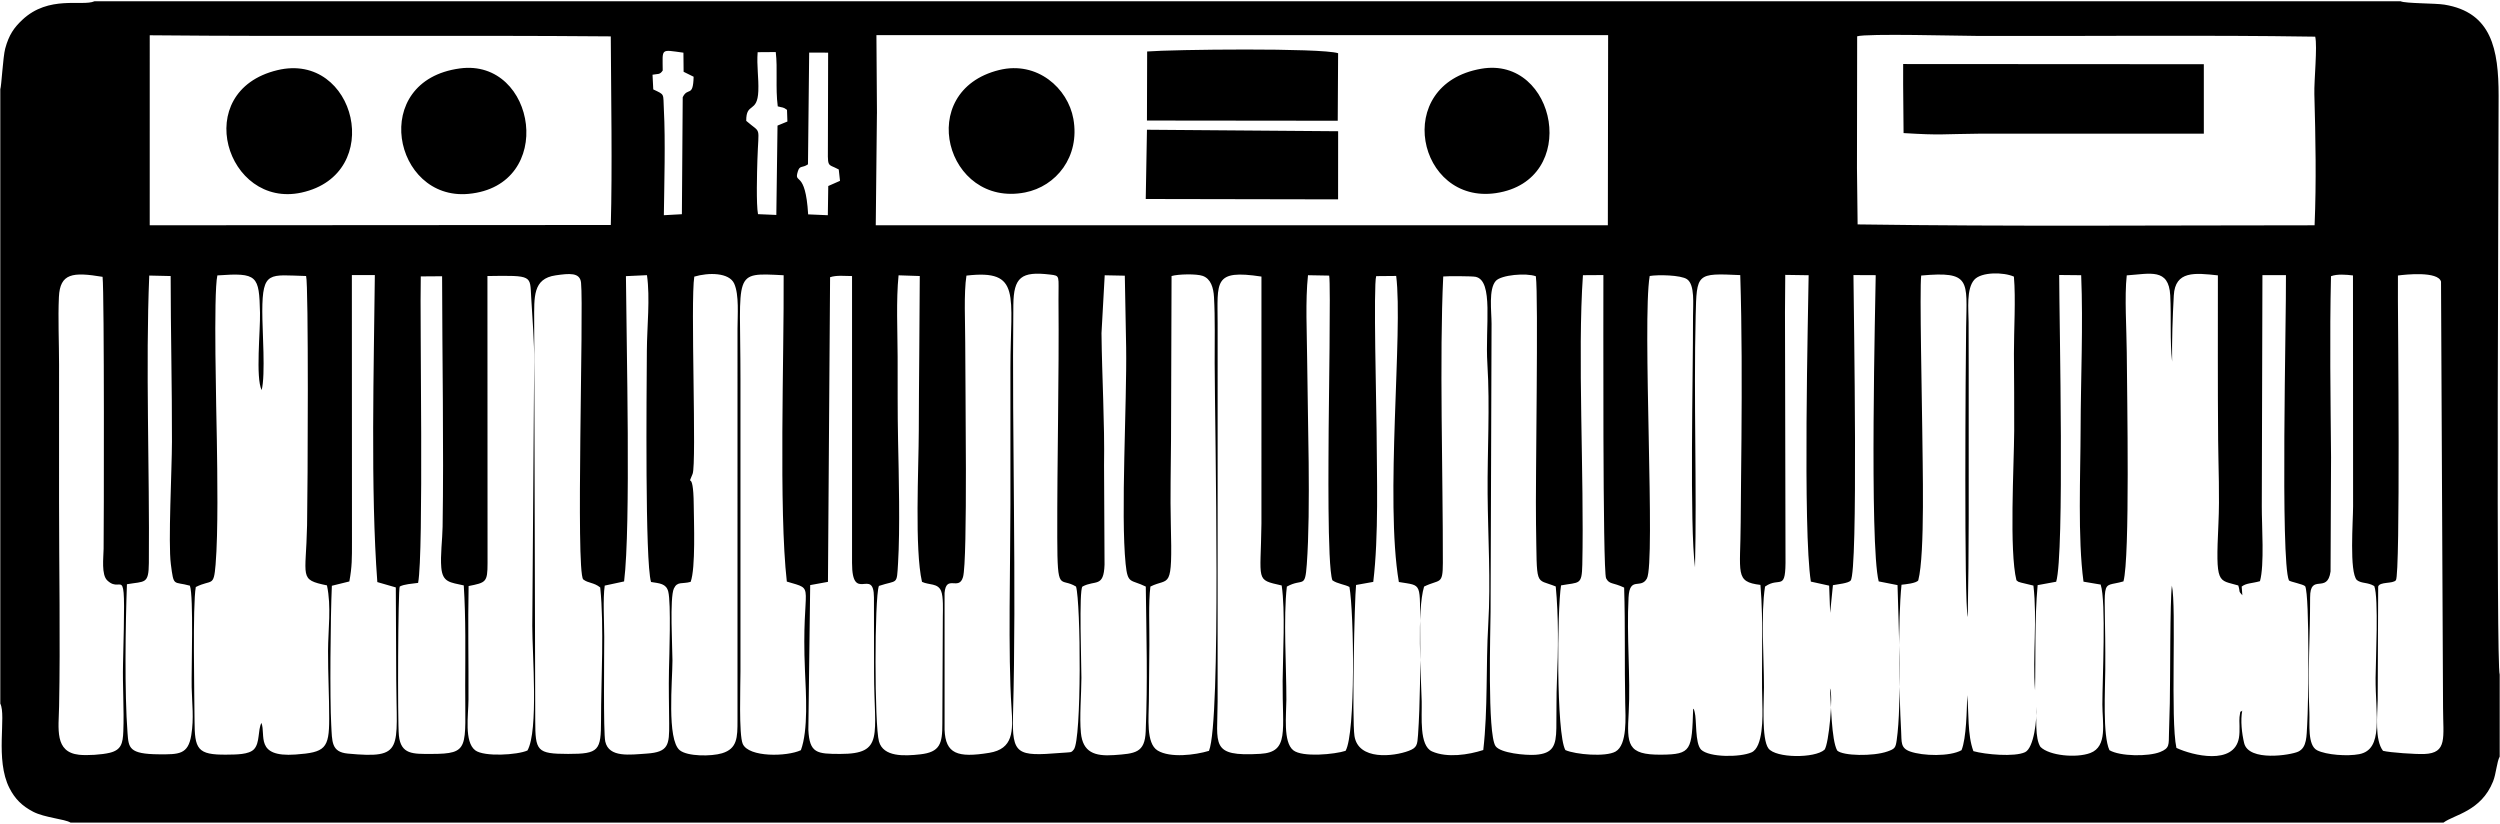 <?xml version="1.0" encoding="UTF-8"?>
<!DOCTYPE svg PUBLIC "-//W3C//DTD SVG 1.1//EN" "http://www.w3.org/Graphics/SVG/1.1/DTD/svg11.dtd">
<!-- Creator: CorelDRAW 2017 -->
<svg xmlns="http://www.w3.org/2000/svg" xml:space="preserve" width="22.352mm" height="7.366mm" version="1.1" style="shape-rendering:geometricPrecision; text-rendering:geometricPrecision; image-rendering:optimizeQuality; fill-rule:evenodd; clip-rule:evenodd"
viewBox="0 0 2235.18 736.58"
 xmlns:xlink="http://www.w3.org/1999/xlink">
 <defs>
  <style type="text/css">
   <![CDATA[
    .fil0 {fill:none}
    .fil1 {fill:black}
   ]]>
  </style>
 </defs>
 <g id="Capa_x0020_1">
  <rect class="fil0" x="749.3" y="-0" width="736.59" height="736.59"/>
  <path class="fil1" d="M0.27 79.74l0 549.33c5.58,10.97 -4.9,50.1 8.22,75.63 4.85,9.44 11.06,15.8 21.13,21.03 10.3,5.36 28.22,6.5 33.41,9.7l2121.66 0c9.41,-7.05 33.6,-9.98 44.3,-36.81 2.77,-6.92 3.33,-17.47 5.92,-22.18l0 -73.29c-3.29,-7.34 -0.97,-466.94 -0.97,-517.6 0,-41.43 -6.19,-74.53 -48.48,-81.41 -8.21,-1.34 -34.57,-0.95 -39.07,-2.99l-2061.98 0c-10.74,4.8 -40.82,-5.81 -64.6,16.72 -7.2,6.83 -11.79,13.13 -15.15,25.54 -1.99,7.34 -3.37,34.01 -4.39,36.33zm783.79 21.29l-0.04 1.4 -1.03 98.99 654.54 0 0.25 -170.01 -654.2 0.01 0.48 69.61zm-650.2 100.38l412.24 -0.26c1.4,-49.84 0.25,-116.78 -0.02,-168.63 -138.26,-1.2 -274.13,0.35 -412.21,-0.99l-0.01 169.88zm1526.4 -51.15l0.58 50.37c136.26,1.96 272.28,0.81 408.57,0.79 1.63,-39.04 0.87,-78.22 -0.21,-117.28 -0.33,-12.11 2.84,-42.53 0.77,-51.36 -101.83,-1.6 -200.6,-0.32 -301.96,-0.66 -16.03,-0.05 -99.19,-2.32 -107.58,0.34l-0.17 117.8zm99.03 401.37c-3.33,-12.28 -1.9,-229.26 -1.43,-259.3 0.66,-41.61 4.34,-50.02 -40.18,-45.99 -1.5,12.55 0.78,115.26 0.95,137.43 0.22,29.27 2.59,111.39 -3.56,135.1 -1.77,2.68 -12,3.59 -14.98,3.91 -3.24,31.68 -2.31,95.7 -0.34,131.01 0.54,9.62 -0.74,14.96 8.02,18.09 11.38,4.07 35.56,4.67 45.97,-1.16 4.39,-10.77 4.71,-36.1 5.08,-49.25 1.56,15.85 0.11,35.64 5.54,50.11 10.5,2.97 36.76,5.38 46.19,0.92 7.89,-3.74 10.85,-29.44 10.01,-40.72 0.3,10.24 -1.31,28.34 3.75,35.99 7.86,7.92 32.18,10.14 44.59,5.46 15.6,-5.89 10.76,-27.11 10.76,-43.3 0,-22.09 3.5,-92.07 -1.51,-107.29l-15.35 -2.59c-5.27,-38.92 -2.69,-95.99 -2.59,-136.28 0.12,-45.01 2.34,-93.15 0.51,-137.72l-19.66 -0.2c0.09,42.81 4.8,248.86 -2.69,274.25l-16.58 3.05c-2.84,31.16 -1.61,62.13 -2.34,94.01 -2.3,-30.5 2.11,-62.87 -1.43,-93.61l-11.1 -2.67c-3.9,-1.36 -1.35,-0.08 -4.09,-2.08 -6.5,-26.16 -2.19,-102.11 -2,-133.63 0.14,-22.96 -0.16,-45.96 -0.24,-68.93 -0.07,-20.9 1.72,-49.07 -0.02,-68.92 -9.2,-4.13 -29.08,-4.32 -35.41,2.77 -7.24,8.13 -5.16,26.43 -5.1,38.02 0.14,29.07 0.08,58.14 0.09,87.21 0.03,58.82 0.29,117.5 -0.86,176.31zm-1584.24 -26.79c-2.92,16.21 -1.2,96.81 -1.12,119.16 0.09,25.69 2.24,31.04 28.84,30.7 8.16,-0.11 19.83,0.06 24.39,-4.91 5.33,-5.79 3.25,-16.91 6.56,-23.48 4.23,10.62 -6.3,30.95 30.5,28.29 26.39,-1.91 30.11,-5.19 30.11,-32 0.01,-20.24 -1.09,-40.1 -1.03,-60.5 0.06,-19.46 3.09,-39.73 -0.97,-58.72 -25.45,-5.29 -18.71,-6.59 -17.78,-53.81 0.64,-32.26 1.42,-215.26 -0.87,-222.8 -32.63,-0.83 -39.09,-5.09 -39.16,31.49 -0.04,17.2 2.99,56.82 -0.58,70.52 -5.51,-11 -1.1,-53.45 -1.47,-69.11 -0.79,-33.37 -2.14,-36.02 -38.13,-33.44 -3.62,16.44 -0.82,122.8 -0.46,147.33 0.44,29.46 1.29,82.04 -1.12,111.22 -1.71,20.57 -3.26,12.79 -17.71,20.06zm1338.76 108.67c1.3,2.3 -0.12,-2.15 1.33,3.08 1.98,7.16 0.13,27.72 5.74,33.63 7.33,7.09 34.96,6.95 45.13,2.44 10.38,-4.62 10.02,-31.36 9.64,-44.14 -1.04,-34.76 1.21,-71.78 -1.69,-105.58 -23.14,-2.79 -17.86,-9.89 -17.65,-56.18 0.12,-24.86 0.5,-49.7 0.68,-74.56 0.35,-48.74 0.44,-97.61 -1.08,-146.24 -39.24,-1.78 -38.96,-1.79 -39.87,36.55 -1.82,76.08 1.14,151.22 -0.58,224.74 -4.92,-38.21 -1.7,-170.4 -1.78,-224.77 -0.01,-10.31 1.82,-27.87 -5.35,-32.84 -5.48,-3.8 -26.07,-4.16 -33.39,-2.89 -6.79,40.49 5.35,256.27 -2.5,270.48 -5.46,9.88 -15.38,-2.43 -16.4,16.96 -1.82,34.63 1.87,71.56 0.14,102.77 -1.58,28.61 -1.64,38.04 29.14,37.77 27.12,-0.24 27.31,-3.99 28.49,-41.22zm82.09 -353.84l0.46 218.04c0.42,32.81 -4.65,17.11 -18.28,26.72 -3.89,24.63 -0.95,63.6 -0.97,90.03 -0.01,12.63 -2.29,46.28 4.02,54.69 6.58,8.76 41.39,8.95 50.12,1.15 3.91,-4.98 7.96,-49.17 4.85,-54.86 0.98,13.18 1.26,46.1 6.46,55.56 4.91,4.87 32.28,5.37 45,0.84 6.52,-2.32 7.23,-3.16 8.23,-10.12 4.72,-32.87 1.69,-103.65 0.73,-138.59l-16.83 -3.32c-8.41,-32.74 -2.86,-255.35 -2.67,-273.79l-19.9 -0.09c0.26,34.59 4.29,264.91 -2.51,273.14 -2,2.43 -11.86,3.33 -15.84,4.11l-2.49 24.8 -0.89 -24.37 -16.35 -3.61c-7.26,-45.74 -2.36,-242.38 -1.99,-273.92l-20.91 -0.31 -0.24 33.9zm346.13 43.62l-0.21 200.29c4.2,19.39 -1.42,120.3 4.05,145.09 14.45,6.82 51.45,15.73 55.88,-8.88 1.17,-6.48 0.07,-15.64 0.53,-18.66 1.18,-7.74 0.14,-3.3 2.44,-5.83 2.17,-7.64 2.26,-95.81 0.1,-103.08 -4,-4.39 -1.59,-2.44 -3.65,-8.78 -18.2,-5.43 -20.34,0.26 -17.74,-55.28 1.17,-24.84 -0.04,-49.7 -0.26,-74.55 -0.43,-49.02 -0.19,-98.36 -0.23,-147.42 -20.55,-2.21 -38.21,-4.32 -39.42,17.98 -1.01,18.51 -1.81,40.72 -1.49,59.12zm-1405.39 201.94c-5.77,-4.67 -10.68,-3.63 -15.23,-7.24 -6.74,-7.99 0.58,-239.84 -1.91,-265.19 -0.92,-9.38 -10.38,-8.41 -22.72,-6.63 -20.52,2.96 -19.16,19.31 -19.18,40.54l0.94 357.31c0.06,27.45 1.34,29.98 29.41,30.02 27.66,0.04 29.4,-3.05 29.41,-30.04 0.01,-36.2 2.89,-83.94 -0.72,-118.77zm736.59 -0.8c-6.56,21.9 -2.7,79.63 -2.13,102.69 0.33,13.58 -2.36,39.51 9.23,44.69 13.44,6 32.69,3.03 45.82,-1.24 4.22,-36.74 2.25,-75.32 4.45,-112.38 2.32,-39.09 -0.26,-77.69 -0.57,-116.75 -0.3,-38.28 2.19,-77.93 -0.2,-115.91 -2.13,-33.81 5.84,-74.7 -10.62,-78.06 -3.15,-0.64 -25.56,-0.71 -28.86,-0.29 -3.46,71.39 -0.21,177.92 -0.34,256.18 -0.03,20.05 -2.72,14.15 -16.78,21.07zm117.71 -0.1c-18.81,-7.69 -16.67,2.47 -17.64,-56.14 -0.62,-37.17 2.31,-203.07 -0.14,-221.2 -8.65,-3.18 -31.07,-1.24 -35.85,4.2 -6.53,7.41 -3.78,26.95 -3.75,38.33l-0.88 257.42c-0.08,15.39 -2.98,109.39 4.45,120.13 4.36,6.3 26.91,8.36 35.57,7.77 15.95,-1.1 18.5,-8.15 18.79,-23.78 0.26,-14.17 -0.1,-28.71 0.52,-42.48 1.19,-26.63 1.51,-57.89 -1.07,-84.25zm-955.14 -277.55l0.1 256.59c-0.01,17.22 -1.38,17.47 -16.93,20.59 -0.7,33.8 0.07,67.9 -0.12,101.75 -0.08,13.61 -3.93,37.47 6.01,45.09 7.88,6.04 37.97,4.19 46.73,0.17 9.97,-17.86 4.26,-86.34 4.31,-111.37l1.69 -236.34c0.14,-16.65 -1.55,-39.39 -2.66,-57.37 -1.21,-19.59 1.87,-19.76 -39.13,-19.11zm428.27 -0.38c-2.47,15.55 -1.06,43.23 -1.09,60 -0.05,35.93 2.33,194.88 -2,209.59 -3.71,12.57 -14.95,-2.74 -16.47,14.11l0.01 122.32c0.8,21.57 11.59,25.28 39.91,20.66 21.63,-3.53 21.35,-19.24 19.93,-40.35 -3.19,-47.33 -0.97,-131.24 -0.97,-181.45 0,-40.79 0,-81.58 0,-122.37 0,-65.3 10.24,-88.26 -39.32,-82.51zm1077.75 277.18l0.21 -200.29c-2.07,-18.02 -0.69,-40.3 -1.68,-59.15 -1.31,-24.75 -18,-19.34 -38.89,-17.95 -2.1,18.99 -0.12,48.53 0.01,68.65 0.27,40.06 2.95,183.41 -2.95,204.95 -22.36,6.58 -15.7,-8.62 -16.25,79.19 -0.1,17.25 -2.43,58.65 3.73,71.74 9.51,5.6 34.85,5.8 45.32,1.61 8.65,-3.47 7.62,-6.44 7.91,-17.03 0.24,-8.92 0.55,-17.86 0.74,-26.78 0.45,-20.44 0.11,-91.93 1.85,-104.94zm-913.28 0.85c-1.84,14.43 -0.75,36.74 -0.92,52.08 -0.19,16.85 -0.36,33.72 -0.45,50.61 -0.07,14.13 -2.74,37.54 7.86,43.92 11.23,6.76 33.28,4.06 45.88,0.27 10.93,-26.95 5.31,-285.12 5.09,-346.63 -0.06,-18.9 0.46,-40.34 -0.6,-58.99 -0.49,-8.6 -2.86,-16.41 -10.04,-19.01 -5.56,-2.01 -22.22,-1.63 -27.91,0.11 -0.17,48.94 -0.26,97.88 -0.48,146.82 -0.12,24.64 -0.79,49.99 -0.18,74.55 1.53,61.53 -1.14,47.65 -18.25,56.27zm-66.49 0c-14.4,-8.83 -16.66,6.81 -16.78,-43.61 -0.16,-70.79 1.69,-141.77 1.1,-212.4 -0.18,-22.07 1.94,-21.83 -7.53,-22.95 -25.8,-3.07 -32.56,2.39 -32.83,27.12 -1.32,120.98 2.91,247.43 -0.32,367.19 -0.94,34.98 3.74,36.51 42.35,33.4 10.09,-0.81 9.47,0.08 12.05,-3.13 7.02,-8.72 6.23,-131.3 1.96,-145.62zm-341.31 -277.11c-3.51,21.84 2.2,166.83 -1.49,176.31 -5.6,14.39 0.68,-7.03 0.99,27.65 0.14,15.32 1.79,56.61 -2.75,68.93 -7.5,2.15 -11.85,-0.72 -14.98,5.93 -3.86,8.18 -1.29,52.93 -1.29,64.4 -0.01,18.08 -5.15,70.72 6.53,80.22 6.92,5.63 28.23,5.6 37.81,2.71 13.61,-4.12 13.85,-14.02 13.81,-29.47l0.01 -350.26c0,-11.76 1.58,-30.13 -2.95,-40.17 -4.52,-10.03 -22.97,-10.04 -35.69,-6.25zm-529.03 0.18c-26.84,-4.44 -38.07,-3.22 -39.05,18.07 -0.89,19.18 0.14,41.01 0.14,60.52 0,40.79 -0.01,81.59 -0.01,122.38 0,58.73 1.19,125 0.04,182.87 -0.4,20.37 -4.24,41.08 17.9,43.47 7.29,0.78 20.35,-0.05 27.45,-1.79 10.2,-2.51 11.65,-8.37 12.07,-19.11 0.79,-19.7 -0.75,-40.52 -0.26,-60.58 2.42,-98.92 0.84,-60.11 -14.13,-74.45 -5.29,-5.07 -3.36,-19.95 -3.23,-28.21 0.25,-16.15 0.71,-227.79 -0.92,-243.17zm1054.2 275.94c-23.86,-5.42 -18.72,-3.14 -18.1,-55.28l0.01 -220.89c-43.31,-6.57 -39.2,4.45 -39.18,42.25l-0.01 337.6c-0.12,38.82 -7.09,49.55 38.17,46.86 26.25,-1.56 19.56,-20.17 19.96,-65.15 0.22,-24.49 2.5,-62.29 -0.85,-85.39zm997.99 -255.02c-0.01,11.16 2.31,245.33 -1.81,250.34 -2.78,3.4 -14.37,1.08 -15.84,5.67l-0.43 101.28c-0.32,13.64 -2.71,35.97 4.75,45.57 6.15,1.61 29.52,3.14 36.91,2.85 20.88,-0.82 16.83,-14.53 16.77,-41.39l-1.81 -380.96c-2.66,-9.48 -31.89,-6.39 -38.53,-5.45l-0.01 22.09zm-1427.86 402.3c6.71,-18.19 4.56,-50.4 3.66,-70.99 -3.52,-80.32 10.94,-71.65 -16.23,-79.76 -7.28,-63.71 -2.41,-201.71 -2.84,-273.88 -46.21,-2.36 -38.61,-3.7 -38.61,92.66l0 261.64c0,12.28 -1.55,56.58 2.05,64.71 5.38,12.16 39.59,11.46 51.97,5.62zm985.5 -595.02l0.38 43.28c34.61,2.11 32.99,0.85 68.91,0.51l199.55 0 -0.01 -62.09 -268.82 -0.16 -0.01 18.46zm421.22 448.29c-5.97,-3.66 -11.23,-2 -15.56,-5.4 -6.85,-7.06 -3.37,-52.96 -3.38,-65.9 -0.01,-22.98 -0.02,-45.95 -0.03,-68.92 -0.02,-45.84 -0.04,-91.68 -0.07,-137.52 -6.08,-0.73 -14.16,-1.42 -19.65,0.68 -1.28,54.19 -0.38,108.04 0.05,162.15l-0.44 101.84c-2.9,20.64 -18.31,0.9 -18.28,23.25 0.03,34.65 -2.27,67.45 -0.67,102.79 0.45,9.98 -1.87,29.42 6.98,33.87 8.22,4.13 27.03,5.48 37.59,3.44 22.03,-4.26 14.43,-35.2 14.64,-68.25 0.1,-15.94 2.87,-71.58 -1.18,-82.03zm-2009.28 -1.66c-1.32,35.73 -2.21,96.86 0.53,133 1.01,13.22 1.05,18.92 28.29,19.07 17.62,0.1 25.89,0.23 28.7,-17.09 2.52,-15.5 0.66,-27.97 0.35,-42.79 -0.33,-15.9 1.87,-81.15 -1.57,-90.89 -14.91,-4.16 -14.33,1.63 -17.03,-19.19 -2.49,-19.22 0.94,-84.6 0.98,-109.42 0.1,-49.47 -1.13,-98.77 -1.16,-148.23l-19.14 -0.43c-3.35,80.26 0.37,174.27 -0.35,257 -0.17,19.24 -3.56,16.19 -19.6,18.97zm1891.34 9.89c2.16,7.27 2.07,95.44 -0.1,103.08 -1.7,8.72 -0.34,20.52 1.69,29.02 4.03,16.85 41.7,10.8 48.35,7.69 8,-3.75 7.37,-14.1 8.04,-24.31 1.08,-16.36 2.26,-114.88 -1.78,-123.52 -1.68,-1.93 -13.32,-3.94 -14.55,-5.25 -7.74,-17.38 -2.31,-234.54 -2.67,-272.95l-21.03 0 -0.57 206.71c-0.07,17.27 2.47,52.55 -1.64,66.93 -7.52,2.1 -12.18,1.59 -16.33,4.81l0.59 7.79zm-1264.57 -12.01l-15.89 2.9 -1.64 129.39c1.05,21.07 7.64,21.54 28.52,21.56 39.58,0.04 30.3,-16.27 30.22,-72.26l-0.09 -67.52c-0.05,-27.83 -19.59,5.84 -19.59,-30.95l0 -256.53c-6.39,0 -13.71,-0.95 -19.63,1.04l-1.9 272.37zm-366.43 0.92c-5.41,0.76 -12.47,1.12 -16.44,3.27 -1.49,1.7 -2.04,120.77 -0.75,133.21 1.77,17.06 12.6,16.48 28.97,16.45 34.95,-0.05 30.18,-5.04 30.31,-61.01 0.07,-29.14 0.6,-60.73 -1.28,-89.65 -12.08,-2.77 -18.93,-2.5 -20.09,-15.93 -0.95,-10.94 0.99,-25.16 1.17,-36.49 1.12,-71.03 -0.35,-152.08 -0.45,-224l-19.07 0.14c-0.94,37.11 2.74,247.12 -2.37,274.01zm-59.15 -36.09c0,13.95 0.12,21.51 -2.34,34.81l-15.63 3.86c-1.3,28.61 -1.88,101.19 -0.57,124.26 0.85,15.13 -0.08,24.38 14.86,25.79 50.79,4.78 43.5,-3.72 43.26,-66.34l-0.38 -82.23 -16.52 -4.77c-6.16,-81.5 -3.02,-194.65 -2.23,-274.52l-20.54 0.01 0.09 239.13zm1081.01 38.33c-3.42,21.03 -4.45,132.77 3.88,147.25 9.05,4.01 35.94,6.32 44.82,1.34 10.72,-6.02 8.92,-31.03 8.67,-43.44 -0.7,-34.25 0.13,-69.02 -0.96,-103.18 -10.27,-4.86 -13.15,-2.64 -16.13,-8.33 -3.15,-6.58 -2.36,-241.7 -2.42,-271.1l-18.28 0.12c-4.97,70.4 1.17,180.17 -0.57,258.78 -0.41,18.69 -2.55,15.52 -19.01,18.56zm-245.14 1.06c-3.25,27.38 -0.37,71.98 -0.44,101.28 -0.04,13.24 -3.03,37.68 6.13,45.04 8.21,6.59 37.49,3.62 46.8,0.54 9.04,-15.49 7.52,-123.69 3.47,-146.51 -3.99,-2.23 -10.79,-2.78 -15.26,-5.98 -4.71,-12.84 -3.37,-113.57 -3.34,-135.03 0.02,-17.91 1.93,-130.48 0.47,-137.38l-18.94 -0.34c-2.45,23.04 -0.95,51.24 -0.77,74.41 0.42,52.5 3.33,134.03 -0.3,184.01 -1.63,22.39 -3.33,12.04 -17.82,19.96zm-165.73 -226.49c0.4,38.68 2.92,80.17 2.28,118.18l0.44 88.7c-0.72,21 -8.33,13.39 -19.77,19.61 -3.2,3.38 -0.89,69.21 -0.91,81.59 -0.03,15.04 -1.84,34.93 -0.44,49.22 1.68,17.25 12.14,21.09 29.58,19.85 18.96,-1.35 27.59,-1.9 28.35,-21.2 1.79,-45.54 0.65,-83.62 0.07,-129.47 -13.56,-6.7 -16.15,-1.74 -18.02,-20.23 -4.49,-44.41 1.2,-144.69 0.46,-193.57l-1.19 -64.16 -17.98 -0.36 -2.87 51.84zm-199.01 225.91c-4.03,10.47 -4.03,124.56 0.06,139.08 3.91,13.89 22.43,13.12 36.89,11.5 17.66,-1.98 19.83,-9.43 19.77,-27.6l0.43 -95.67c0.06,-5.96 0.59,-17.52 -1.54,-22.78 -2.9,-7.2 -10.87,-5.16 -17.08,-8.17 -6.69,-28.91 -2.95,-101.69 -2.87,-135.04 0.1,-46.15 0.75,-92.27 0.88,-138.4l-18.96 -0.63c-2.25,22.14 -0.91,50.27 -0.84,72.92 0.08,24.79 -0.13,49.79 0.39,74.55 0.64,30.19 1.84,79.81 0,109.76 -1.25,20.41 -0.13,14.77 -17.13,20.48zm-226.18 -276.97c0.41,60.35 4.49,223.47 -1.64,272.95l-17.31 3.73c-1.74,11.81 -0.46,33 -0.44,45.88 0.02,14.12 -0.9,85.43 0.92,93.55 3.27,14.57 21.86,11.79 37.18,10.75 19.35,-1.33 20.12,-7.68 19.96,-26.93 -0.12,-16.01 -0.53,-31.79 -0.19,-47.83 0.25,-11.87 1.97,-59.8 -0.64,-70.06 -1.85,-7.27 -7.82,-7.34 -15.4,-8.59 -5.47,-18.3 -3.96,-168.74 -3.73,-206.9 0.12,-21.42 3.02,-46.76 0.1,-67.42l-18.81 0.87zm668.17 273.36l-15.37 2.76c-1.39,12.08 -3.68,120.49 -1.43,135.04 3.39,21.93 34.79,18.43 48.48,13.28 7.45,-2.81 7.72,-5.33 8.36,-14.42 1.85,-26.33 2.19,-64.95 1.89,-91.68 -0.49,-45.64 2.54,-41.21 -19.05,-44.87 -12.55,-73.65 3.83,-223.67 -2.38,-273.64l-17.88 0.16c-2.59,7.64 0.24,118.64 0.34,136.9 0.23,42.6 2,95.17 -2.96,136.47zm-202.16 -474.21l-0.18 61.73 170.58 0.19 0.34 -60.38c-15.37,-4.9 -148.4,-3.38 -170.74,-1.54zm-1.26 131.88l171.97 0.33 0.05 -60.91 -170.93 -1.34 -1.09 61.92zm-613.2 -116.74c-81.42,10.92 -59.56,118.33 7.62,112.17 78.84,-7.22 60.82,-121.34 -7.62,-112.17zm-163.09 1.53c-78.5,18.82 -45.52,124.13 21.5,109.47 75.29,-16.48 48.54,-126.26 -21.5,-109.47zm1076.22 -1.24c-80.24,13.94 -57.01,121.62 13.23,111.18 75.82,-11.27 54.07,-122.88 -13.23,-111.18zm-430.94 1.12c-76.12,18.74 -47.55,123.27 23.12,109.47 27.78,-5.43 49.21,-31.87 43.2,-65.74 -4.87,-27.45 -32.33,-52.09 -66.32,-43.73zm-170.97 84.34c-5.23,3.58 -7.33,0.58 -9.11,6.46 -3.67,12.11 6.84,-2.6 9.26,38.27l17.6 0.77 0.38 -26.12 10.5 -4.62 -1.12 -10.17c-10.89,-5.87 -9.72,-0.12 -9.68,-25.16l0.19 -79.29 -16.95 -0.06 -1.07 99.92zm-55.2 -38.86c13.87,12.05 10.96,3.13 9.97,35.11 -0.32,10.37 -1.15,39.57 0.55,48.29l16.38 0.71 1.06 -79.89 8.84 -3.64 -0.36 -10.43c-3.58,-2.69 -3.62,-1.78 -8.27,-3.13 -2.17,-16.96 0.03,-33.56 -1.78,-48.55l-16.19 0.12c-0.95,12.25 1.06,22.89 0.6,34.73 -0.78,20.19 -11.02,9.72 -10.8,26.68zm-74.68 -45.02c-2.66,4.02 -4.28,2.79 -9.11,3.76l0.66 13.13c10.69,5.12 8.68,3.2 9.49,18.22 1.46,27.27 0.32,67.3 -0.02,94.25l16.12 -0.89 0.74 -104.55c4.49,-9.51 9.31,0.62 9.75,-18.37l-8.95 -4.41 -0.16 -17.09c-20.87,-2.79 -18.6,-4.26 -18.52,15.95z"/>
 </g>
</svg>
